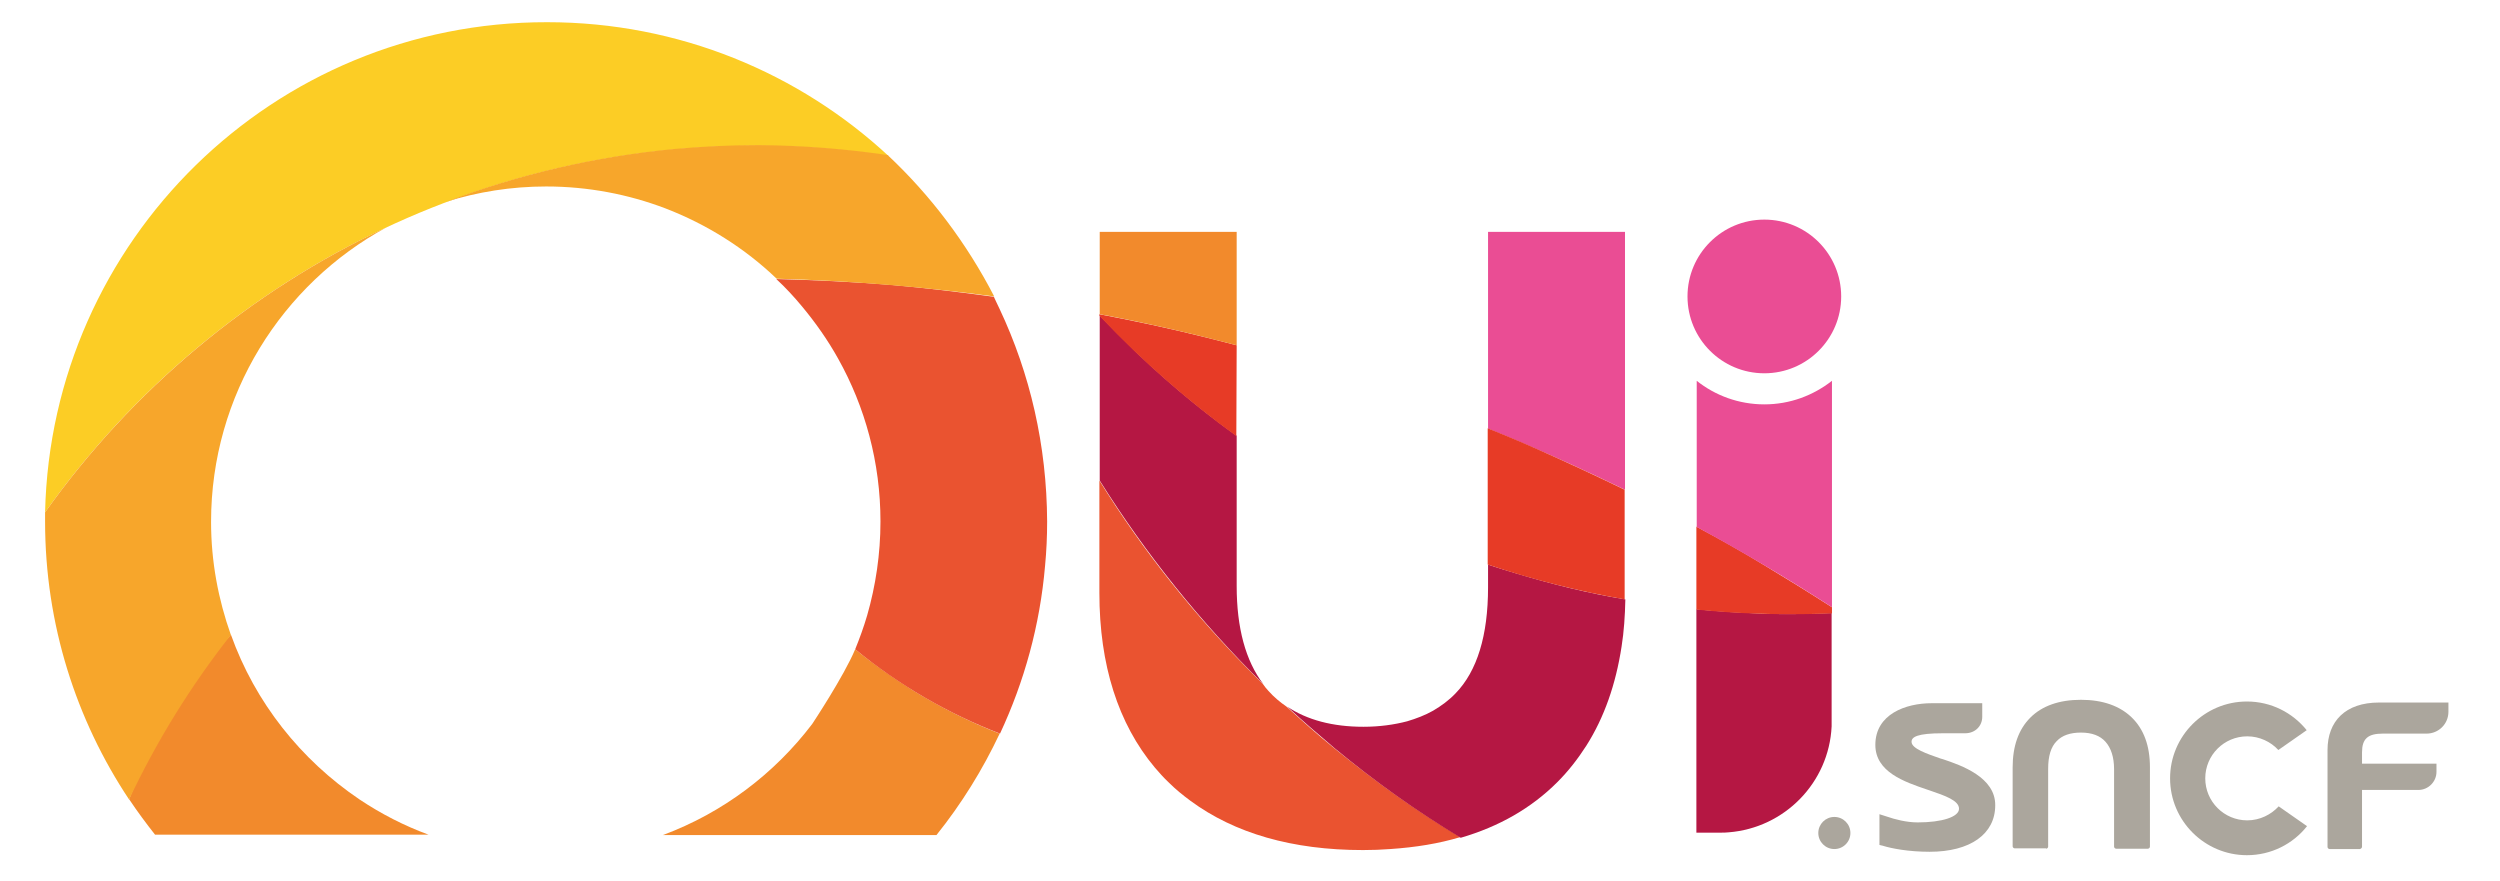 <?xml version="1.0" encoding="UTF-8"?>
<!-- Generator: Adobe Illustrator 21.1.0, SVG Export Plug-In . SVG Version: 6.00 Build 0)  -->
<svg version="1.0" id="Calque_1" xmlns="http://www.w3.org/2000/svg" xmlns:xlink="http://www.w3.org/1999/xlink" x="0px" y="0px" viewBox="0 0 732 258" style="enable-background:new 0 0 732 258;" xml:space="preserve">
<style type="text/css">
	.st0{fill:#EA4D94;}
	.st1{fill:#FCCD25;}
	.st2{fill:#F28A2C;}
	.st3{fill:#EA5330;}
	.st4{fill:#E73B26;}
	.st5{fill:#B51743;}
	.st6{fill:#F7A62B;}
	.st7{fill:#ABA69D;}
</style>
<g id="Infos">
</g>
<path class="st0" d="M475.8,67.9h-40.1l0,57.6c8.2,3.3,16.4,6.9,24.4,10.5c5.3,2.4,10.5,4.9,15.7,7.4L475.8,67.9z"/>
<path class="st1" d="M221.1,42.7c13.3,0,26.3,1,39.1,3c-26.2-24.3-61.4-39.2-100-39.2C80.1,6.4,15,70.4,13.2,150  C59.4,85,135.3,42.7,221.1,42.7z"/>
<path class="st2" d="M105.3,234.1c-17.2-11.6-30.6-28.4-37.7-48.3c-5.8,6.3-11.4,14.5-16.3,22.4c-5.1,8.2-10,16.6-13.5,25.8  c2.4,3.6,5,7.1,7.6,10.4h80.1C118.4,241.8,111.6,238.3,105.3,234.1z"/>
<path class="st2" d="M250.4,190.1c-3.3,7.9-12.6,21.9-12.6,21.9l0,0c-11.1,14.6-26.2,26-43.7,32.5h80.1c7.3-9.1,13.5-19.1,18.5-29.7  c-8.8-3.4-17.3-7.7-25.3-12.6C261.5,198.5,255.8,194.5,250.4,190.1z"/>
<circle class="st0" cx="516.6" cy="86.8" r="22.5"/>
<path class="st3" d="M390.7,219.1c-4.8-3.9-9.4-8-14-12.2c-1.9-1.3-3.7-2.8-5.3-4.6c-0.6-0.6-1.1-1.3-1.6-2  c-0.8-0.8-1.7-1.7-2.5-2.5c-17.2-17.2-32.5-36.3-45.4-57.1v32.9c0,21.1,5.5,38.3,16.2,51.1c1.3,1.5,2.6,3,4.1,4.4  c2,2,4.1,3.7,6.4,5.4c12.9,9.5,29.8,14.4,50.5,14.4c2.7,0,5.4-0.1,8-0.3c7.4-0.5,14.2-1.6,20.5-3.5  C414.6,237.4,402.4,228.6,390.7,219.1z"/>
<polygon class="st4" points="475.8,128 475.8,128 475.8,128 "/>
<path class="st5" d="M506.5,179.2c-3.3-0.2-6.5-0.5-9.8-0.8l0,65.4h6.9c0.9,0,1.8,0,2.6-0.1l0,0l0,0c16.3-1.3,29.3-14.5,30.1-31  l0-33.2c-6.7,0.3-13.4,0.4-20.1,0.2C513,179.5,509.8,179.4,506.5,179.2z"/>
<path class="st5" d="M362.1,171.6v-44c-11.7-8.4-22.8-17.8-33.1-28.1c-2.2-2.2-4.3-4.3-6.5-6.6h0c-0.2-0.2-0.3-0.4-0.5-0.6v0.4v48  c13.6,21.7,29.7,41.7,47.9,59.6C364.7,193.5,362.1,183.8,362.1,171.6z"/>
<path class="st5" d="M444.3,168c-2.9-0.9-5.8-1.7-8.6-2.7v6.7c0,14.1-3.2,24.5-9.5,31c-1.9,2-4.2,3.7-6.6,5.1  c-2.3,1.3-4.9,2.3-7.6,3.1c-3.8,1-8.1,1.6-12.8,1.6c-9,0-16.5-2-22.3-5.9c4.5,4.2,9.2,8.2,13.9,12.2l0,0  c11.6,9.6,23.9,18.4,36.9,26.2c11.3-3.3,20.7-8.7,28.3-16.3c3.2-3.2,6-6.8,8.5-10.7c5.2-8.2,8.6-17.9,10.3-29c0.7-4.4,1-9,1.1-13.8  C465.1,173.7,454.6,171.1,444.3,168z"/>
<path class="st3" d="M292.7,90.5L292.7,90.5c-0.3-0.7-0.7-1.4-1-2.1c-0.2-0.5-0.5-1-0.7-1.5c-10.1-1.4-20.2-2.6-30.3-3.5  c-11.2-0.9-22.3-1.4-33.4-1.7c2.7,2.5,5.2,5.2,7.6,8.1h0c3.9,4.7,7.5,9.8,10.5,15.2c7.9,14.1,12.4,30.4,12.4,47.7  c0,9.5-1.4,18.8-3.9,27.5c-1,3.4-2.2,6.7-3.5,9.9c12.8,10.5,27.1,18.8,42.4,24.7c7.1-15.2,11.7-31.7,13.2-49.2  c0.4-4.2,0.6-8.5,0.6-12.9C306.5,130.4,301.6,109.4,292.7,90.5z"/>
<path class="st6" d="M13.2,150c0,0.9,0,1.8,0,2.7c0,30.1,9.1,58.1,24.6,81.4c8-17,18-33.2,29.8-48.2c-3.7-10.4-5.8-21.5-5.8-33.1  c0-37.2,20.8-69.6,51.3-86.2C73.1,85.3,38.6,114.3,13.2,150z"/>
<path class="st6" d="M259.9,45.4c-12.2-1.8-24.6-2.8-37.2-2.9c-0.4,0-0.8,0-1.2,0c-8.1,0-16,0.4-23.9,1.1  c-23.4,2.2-45.9,7.5-67,15.5c9.2-2.9,19.1-4.5,29.3-4.5c12.3,0,24.1,2.3,34.9,6.4c12.2,4.7,23.3,11.7,32.6,20.6  c21.1,0.6,42.4,2.3,63.7,5.2C283.1,71.3,272.5,57.2,259.9,45.4z"/>
<path class="st4" d="M362.1,101.1c-11-2.9-22-5.5-33.1-7.7c-2.4-0.5-4.7-0.9-7.1-1.4v0.4c0.2,0.2,0.3,0.4,0.5,0.6l0,0  c12.2,12.9,25.5,24.5,39.6,34.7L362.1,101.1z"/>
<path class="st2" d="M362.1,89.7V67.9h-40.1V92c13.4,2.5,26.8,5.6,40.1,9.1L362.1,89.7z"/>
<path class="st4" d="M435.6,125.4l0,39.9c13.1,4.4,26.5,7.8,40.1,10.2l0-32.1c-7.4-3.6-14.9-7.1-22.5-10.5  C447.5,130.3,441.6,127.8,435.6,125.4z"/>
<path class="st4" d="M496.7,154.2l0,24.3c3.3,0.3,6.5,0.6,9.8,0.8c9.9,0.6,19.9,0.7,29.9,0.3l0-1.8c-6.7-4.3-13.5-8.5-20.3-12.6  C509.7,161.3,503.3,157.7,496.7,154.2z"/>
<path class="st0" d="M516.6,118.4c-7.5,0-14.4-2.6-19.8-6.9l0,42.8c13.6,7.4,26.8,15.2,39.6,23.5l0-66.3  C530.9,115.8,524.1,118.4,516.6,118.4z"/>
<path class="st7" d="M568.9,222.3l-0.7-0.2c-4-1.4-8.5-2.9-8.5-4.9c0-1.4,1.6-2.5,9.2-2.5h6.5c3,0,5-2.2,5-4.8v-4h-14.8  c-7.6,0-16.5,3.2-16.5,12.2c0,7.9,8.4,10.8,15.2,13.1l0.6,0.2c4.7,1.6,8.7,3,8.7,5.4c0,2.4-5,4-12.1,4c-3.3,0-6.7-0.9-9-1.7  l-2.2-0.7v9l1.2,0.3c2.3,0.7,7.2,1.7,13.5,1.7c11.9,0,19.2-5.2,19.2-13.6C584.3,227.6,574.3,224.1,568.9,222.3z"/>
<path class="st7" d="M599.1,248.5c0.3,0,0.6-0.3,0.6-0.6v-22.8c0-3.7,0.8-6.4,2.5-8.1c1.6-1.7,4-2.5,7.1-2.5c3.2,0,5.6,0.9,7.2,2.7  c1.6,1.8,2.5,4.5,2.5,8v22.7c0,0.3,0.3,0.6,0.6,0.6h9.3c0.3,0,0.6-0.3,0.6-0.6v-23.3c0-6.2-1.8-11.1-5.3-14.5  c-3.5-3.4-8.5-5.2-14.9-5.2c-6.4,0-11.4,1.8-14.8,5.2c-3.5,3.5-5.2,8.4-5.2,14.6v23.1c0,0.3,0.3,0.6,0.6,0.6H599.1z"/>
<path class="st7" d="M691.6,247.9v-16.6h16.5c2.9,0,5.3-2.4,5.3-5.3v-2.4h-21.8v-3.3c0-4,1.7-5.5,6.1-5.5h12.8  c3.5,0,6.4-2.8,6.4-6.4v-2.7h-20.3c-9.9,0-15.1,5.5-15.1,13.9v28.4c0,0.3,0.3,0.6,0.6,0.6h8.9C691.3,248.5,691.6,248.3,691.6,247.9z  "/>
<path class="st7" d="M658,240.2c-6.8,0-12.3-5.5-12.3-12.3c0-6.8,5.5-12.3,12.3-12.3c3.6,0,6.9,1.6,9.1,4l8.3-5.8  c-4.1-5.1-10.4-8.4-17.5-8.4c-12.4,0-22.5,10.1-22.5,22.5c0,12.4,10.1,22.5,22.5,22.5c7.1,0,13.5-3.3,17.6-8.5l-8.3-5.8  C665,238.5,661.7,240.2,658,240.2z"/>
<circle class="st7" cx="537.1" cy="243.9" r="4.7"/>
</svg>